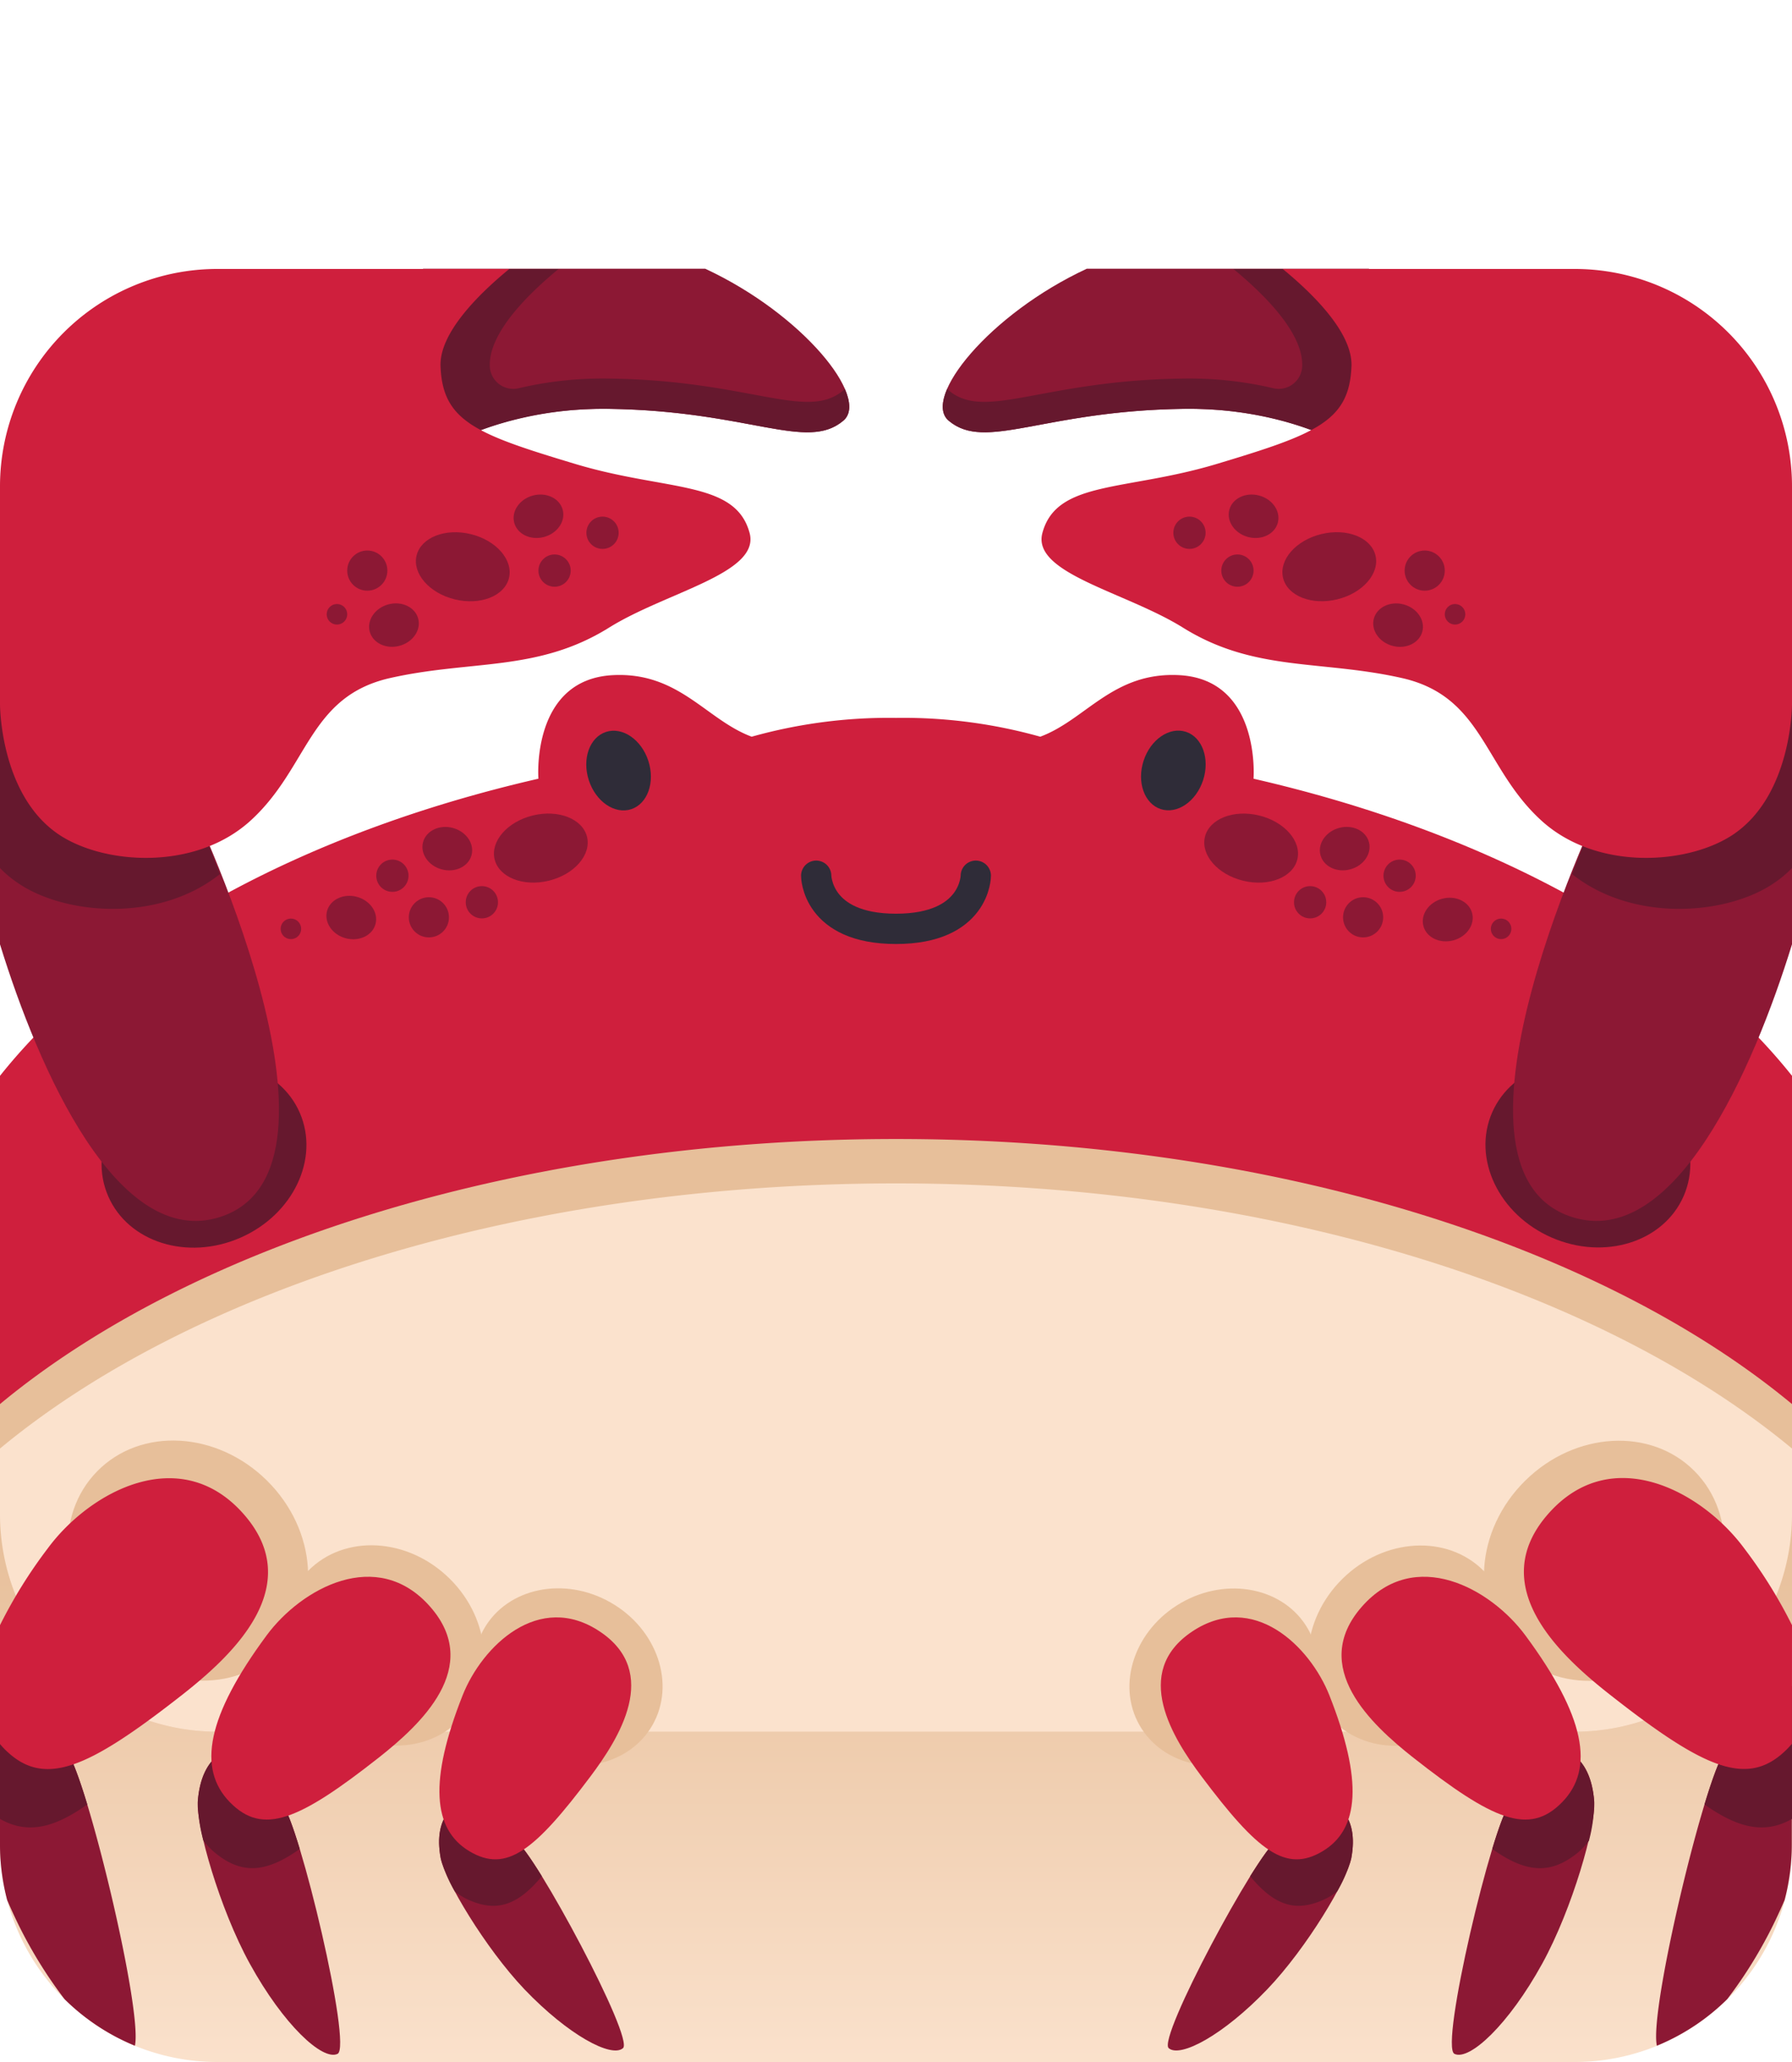 <svg xmlns="http://www.w3.org/2000/svg" xmlns:xlink="http://www.w3.org/1999/xlink" id="Layer_1" data-name="Layer 1" viewBox="0 0 300 345"><defs><style>.cls-1{fill:url(#linear-gradient);}.cls-2{fill:#cf1f3d;}.cls-3{fill:#8c1834;}.cls-4{fill:#e7bf9a;}.cls-5{fill:#fbe2cd;}.cls-6{fill:#66182e;}.cls-7{fill:none;stroke:#2f2c38;stroke-linecap:round;stroke-miterlimit:10;stroke-width:5.07px;}.cls-8{fill:#2f2c38;}</style><linearGradient id="linear-gradient" x1="150" y1="347.35" x2="150" y2="140.5" gradientUnits="userSpaceOnUse"><stop offset="0" stop-color="#fbe2cd"/><stop offset="0.44" stop-color="#e7bf9a"/></linearGradient></defs><g id="underwater"><path class="cls-1" d="M263.62,345H36.38A36.38,36.38,0,0,1,0,308.62V226.39H300v82.23A36.38,36.38,0,0,1,263.62,345Z"/><path class="cls-2" d="M209.86,130.29v-.16s1.18-16.49-12.5-17.17c-11.06-.55-15.57,7.46-23.21,10.3A85.08,85.08,0,0,0,150,120.11a85.08,85.08,0,0,0-24.16,3.15c-7.64-2.84-12.15-10.85-23.21-10.3-13.68.68-12.5,17.17-12.5,17.17v.16C50.4,139.4,18.07,157.3,0,180v56.54H300V180C281.93,157.3,249.6,139.4,209.86,130.29Z"/><ellipse class="cls-3" cx="209.46" cy="141.9" rx="5.62" ry="7.96" transform="translate(22.16 311.99) rotate(-76.36)"/><ellipse class="cls-3" cx="225.12" cy="141.99" rx="4.2" ry="3.59" transform="translate(-29.08 63.1) rotate(-15)"/><ellipse class="cls-3" cx="241.2" cy="153.52" rx="4.2" ry="3.59" transform="matrix(0.97, -0.26, 0.26, 0.97, -31.51, 67.65)"/><circle class="cls-3" cx="219.33" cy="150.96" r="2.7"/><circle class="cls-3" cx="251.3" cy="155.41" r="1.72"/><circle class="cls-3" cx="228.2" cy="153.48" r="3.36"/><circle class="cls-3" cx="234.31" cy="146.52" r="2.7"/><ellipse class="cls-3" cx="90.54" cy="141.9" rx="7.96" ry="5.62" transform="translate(-30.91 25.35) rotate(-13.64)"/><ellipse class="cls-3" cx="74.88" cy="141.99" rx="3.59" ry="4.2" transform="translate(-81.65 177.57) rotate(-75)"/><ellipse class="cls-3" cx="58.8" cy="153.52" rx="3.59" ry="4.2" transform="translate(-104.7 170.58) rotate(-75)"/><circle class="cls-3" cx="80.67" cy="150.96" r="2.7"/><circle class="cls-3" cx="48.7" cy="155.41" r="1.72"/><circle class="cls-3" cx="71.8" cy="153.48" r="3.36"/><circle class="cls-3" cx="65.69" cy="146.52" r="2.7"/><path class="cls-4" d="M150,190.57c-62.61,0-117.75,17.62-150,44.35v18.44a36.38,36.38,0,0,0,36.38,36.38H263.62A36.38,36.38,0,0,0,300,253.36V234.92C267.75,208.19,212.62,190.57,150,190.57Z"/><path class="cls-5" d="M0,242.36v11a36.38,36.38,0,0,0,36.38,36.38H263.62A36.38,36.38,0,0,0,300,253.36v-11C267.75,215.63,212.62,198,150,198S32.25,215.63,0,242.36Z"/><ellipse class="cls-4" cx="31.45" cy="261.12" rx="18.82" ry="21.31" transform="translate(-176.43 100.01) rotate(-45.36)"/><path class="cls-3" d="M1.13,281.85a4.77,4.77,0,0,0-1.13.29v26.48a36.51,36.51,0,0,0,1.2,9.29c1.06,2.46,2.2,4.84,3.39,7a74.81,74.81,0,0,0,6.2,9.56,36.44,36.44,0,0,0,11.79,7.81c1.36-5.94-8.33-45.95-11.49-49.3C7.72,289.42,1.13,281.85,1.13,281.85Z"/><path class="cls-6" d="M0,282.14v22.19c4.4,2.49,8.78,1.73,14.61-2.42-1.41-4.65-2.69-8.05-3.52-8.93-3.37-3.56-10-11.13-10-11.13A4.77,4.77,0,0,0,0,282.14Z"/><path class="cls-2" d="M8,259.06a80.46,80.46,0,0,0-8,12.85v19.9c.21.24.42.48.64.71,6.59,6.74,13.81,3.62,29.92-9,8.19-6.45,20.89-18.06,10.24-30.18S14.94,249.65,8,259.06Z"/><ellipse class="cls-4" cx="64.24" cy="275.32" rx="15.7" ry="17.78" transform="translate(-176.79 127.56) rotate(-45.36)"/><path class="cls-3" d="M38.93,292.62s-5.2.44-5.82,8.82c-.29,4,3.62,17.87,8.71,27.11,5.62,10.21,12.18,16.3,14.69,15.09s-6.46-38.76-9.26-41.73S38.93,292.62,38.93,292.62Z"/><path class="cls-6" d="M50.18,309.36c-1.17-3.88-2.24-6.72-2.93-7.45-2.81-3-8.32-9.3-8.32-9.3s-5.2.45-5.82,8.83a26.08,26.08,0,0,0,.94,6.51,11.94,11.94,0,0,0,2.32,2.34C40.61,313.58,44.6,313.33,50.18,309.36Z"/><path class="cls-2" d="M63.5,294c-13.44,10.57-19.48,13.17-25,7.55s-3.85-14.43,6.13-27.92c5.8-7.85,18.49-14.92,27.38-4.81S70.33,288.59,63.5,294Z"/><ellipse class="cls-4" cx="95.12" cy="280.59" rx="14.34" ry="16.24" transform="translate(-195.69 223.98) rotate(-60.26)"/><path class="cls-3" d="M76.85,301.79s-4.48,1.62-3.06,9.16c.67,3.58,7.39,14.92,14,21.88,7.36,7.69,14.57,11.52,16.5,9.86S89.55,310,86.37,308,76.85,301.79,76.85,301.79Z"/><path class="cls-6" d="M90.71,313.92c-1.95-3.14-3.56-5.4-4.34-5.88-3.18-2-9.52-6.25-9.52-6.25s-4.48,1.62-3.06,9.16a23.47,23.47,0,0,0,2.36,5.52A10.89,10.89,0,0,0,78.74,318C83.26,319.9,86.72,318.74,90.71,313.92Z"/><path class="cls-2" d="M98.85,297.22c-9.38,12.49-14.09,16.2-20.26,12.52s-6.78-11.82-1.15-26.07c3.28-8.29,12.81-17.51,23-10.68S103.61,290.87,98.85,297.22Z"/><ellipse class="cls-4" cx="268.55" cy="261.12" rx="21.31" ry="18.82" transform="translate(-106.01 264.04) rotate(-44.64)"/><path class="cls-3" d="M300,282.14a4.77,4.77,0,0,0-1.13-.29s-6.59,7.57-10,11.13c-3.16,3.35-12.85,43.36-11.49,49.3a36.44,36.44,0,0,0,11.79-7.81,74.81,74.81,0,0,0,6.2-9.56c1.19-2.16,2.33-4.54,3.39-7a36.51,36.51,0,0,0,1.2-9.29Z"/><path class="cls-6" d="M300,304.33V282.14a4.77,4.77,0,0,0-1.13-.29s-6.59,7.57-10,11.13c-.83.88-2.11,4.28-3.52,8.93C291.22,306.06,295.6,306.82,300,304.33Z"/><path class="cls-2" d="M300,271.91a80.46,80.46,0,0,0-8-12.85c-6.95-9.41-22.15-17.88-32.81-5.77s2.05,23.73,10.24,30.18c16.11,12.67,23.33,15.79,29.92,9,.22-.23.43-.47.64-.71Z"/><ellipse class="cls-4" cx="235.76" cy="275.32" rx="17.78" ry="15.7" transform="translate(-125.45 245.1) rotate(-44.64)"/><path class="cls-3" d="M261.07,292.62s5.2.44,5.82,8.82c.29,4-3.62,17.87-8.71,27.11-5.62,10.21-12.18,16.3-14.69,15.09s6.46-38.76,9.26-41.73S261.07,292.62,261.07,292.62Z"/><path class="cls-6" d="M249.82,309.36c1.17-3.88,2.24-6.72,2.93-7.45,2.81-3,8.32-9.3,8.32-9.3s5.2.45,5.82,8.83A26.08,26.08,0,0,1,266,308a11.94,11.94,0,0,1-2.32,2.34C259.39,313.58,255.4,313.33,249.82,309.36Z"/><path class="cls-2" d="M236.5,294c13.44,10.57,19.48,13.17,25,7.55s3.85-14.43-6.13-27.92c-5.8-7.85-18.49-14.92-27.38-4.81S229.67,288.59,236.5,294Z"/><ellipse class="cls-4" cx="204.88" cy="280.59" rx="16.24" ry="14.34" transform="translate(-112.21 138.61) rotate(-29.74)"/><path class="cls-3" d="M223.15,301.79s4.48,1.62,3.06,9.16c-.67,3.58-7.39,14.92-14.05,21.88-7.36,7.69-14.57,11.52-16.5,9.86s14.79-32.69,18-34.65S223.15,301.79,223.15,301.79Z"/><path class="cls-6" d="M209.29,313.92c2-3.14,3.56-5.4,4.34-5.88,3.18-2,9.52-6.25,9.52-6.25s4.48,1.62,3.06,9.16a23.47,23.47,0,0,1-2.36,5.52,10.89,10.89,0,0,1-2.59,1.52C216.74,319.9,213.28,318.74,209.29,313.92Z"/><path class="cls-2" d="M201.15,297.22c9.38,12.49,14.09,16.2,20.26,12.52s6.78-11.82,1.15-26.07c-3.28-8.29-12.81-17.51-23-10.68S196.39,290.87,201.15,297.22Z"/><path class="cls-7" d="M163.36,146.52s0,8.89-13.36,8.89-13.36-8.89-13.36-8.89"/><ellipse class="cls-8" cx="103.56" cy="128.92" rx="5.24" ry="6.8" transform="translate(-34.82 38.39) rotate(-18.03)"/><ellipse class="cls-8" cx="196.44" cy="128.92" rx="6.8" ry="5.24" transform="translate(13.04 275.8) rotate(-71.97)"/><ellipse class="cls-6" cx="34.16" cy="193.15" rx="17.49" ry="15.2" transform="translate(-74.28 29.71) rotate(-23.53)"/><path class="cls-3" d="M0,111.88V158c6.5,21.06,19.7,51.07,36.81,45.63,25.09-8-5.46-70.51-5.46-70.51Z"/><path class="cls-6" d="M36.81,146.25c-3-7.8-5.46-13.14-5.46-13.14L0,111.88v33.35a18,18,0,0,0,3,2.51C10.76,153.07,26.54,154.44,36.81,146.25Z"/><path class="cls-3" d="M57.14,57.85C55.37,65.68,66.76,80,66.76,80S78.52,68.07,102,68.41s33,7.15,39.15,2c4.57-3.81-6.75-17.86-23.09-25.45H70.86C62.91,48.7,58.06,53.77,57.14,57.85Z"/><path class="cls-6" d="M141.43,65.07a2.4,2.4,0,0,1-.28.27c-6.12,5.11-15.66-1.7-39.15-2a61.41,61.41,0,0,0-15.1,1.6A3.93,3.93,0,0,1,82,61.31v-.05c-.2-5.49,6.27-11.95,11.52-16.26H70.86c-8,3.7-12.8,8.77-13.72,12.85C55.37,65.68,66.76,80,66.76,80l.06-.06,0,0c.1-.1.29-.28.58-.53l0,0c2-1.72,8.18-6.5,18.62-9.14h0A60.77,60.77,0,0,1,102,68.41c23.49.34,33,7.15,39.15,2C142.46,69.36,142.46,67.44,141.43,65.07Z"/><path class="cls-2" d="M85.26,45H36.38A36.38,36.38,0,0,0,0,81.38v36.39s-.07,15.09,9.75,21.79c7.49,5.1,23,6.27,32.34-2.39,9.59-8.85,9.63-20.67,23.24-23.73s24.68-1,36.6-8.41c9.61-6,25.39-9.08,23.56-15.86-2.38-8.85-13.94-6.94-29.27-11.57-16.64-5-22.13-7.15-22.47-16.34C73.55,55.77,80,49.31,85.26,45Z"/><ellipse class="cls-3" cx="77.47" cy="94.82" rx="5.62" ry="7.96" transform="translate(-32.94 147.75) rotate(-76.36)"/><ellipse class="cls-3" cx="90.14" cy="86.38" rx="4.2" ry="3.59" transform="translate(-19.28 26.27) rotate(-15)"/><ellipse class="cls-3" cx="65.95" cy="104.59" rx="4.2" ry="3.59" transform="translate(-24.82 20.63) rotate(-15)"/><circle class="cls-3" cx="92.84" cy="95.47" r="2.7"/><circle class="cls-3" cx="56.41" cy="102.78" r="1.72"/><circle class="cls-3" cx="61.49" cy="95.47" r="3.36"/><circle class="cls-3" cx="100.87" cy="89.14" r="2.7"/><ellipse class="cls-6" cx="265.84" cy="193.15" rx="15.2" ry="17.49" transform="translate(-17.39 359.75) rotate(-66.47)"/><path class="cls-3" d="M300,111.88V158c-6.5,21.06-19.7,51.07-36.81,45.63-25.09-8,5.46-70.51,5.46-70.51Z"/><path class="cls-6" d="M263.19,146.25c3-7.8,5.46-13.14,5.46-13.14L300,111.88v33.35a18,18,0,0,1-3,2.51C289.24,153.07,273.46,154.44,263.19,146.25Z"/><path class="cls-3" d="M242.86,57.85c1.77,7.83-9.62,22.13-9.62,22.13S221.48,68.07,198,68.41s-33,7.15-39.15,2c-4.57-3.81,6.75-17.86,23.09-25.45h47.2C237.09,48.7,241.94,53.77,242.86,57.85Z"/><path class="cls-6" d="M158.57,65.07a2.4,2.4,0,0,0,.28.27c6.12,5.11,15.66-1.7,39.15-2a61.41,61.41,0,0,1,15.1,1.6A3.93,3.93,0,0,0,218,61.31v-.05c.2-5.49-6.27-11.95-11.52-16.26h22.68c8,3.7,12.8,8.77,13.72,12.85,1.77,7.83-9.62,22.13-9.62,22.13l-.06-.06,0,0c-.1-.1-.29-.28-.58-.53l0,0c-2-1.72-8.18-6.5-18.62-9.14h0A60.77,60.77,0,0,0,198,68.41c-23.49.34-33,7.15-39.15,2C157.54,69.36,157.54,67.44,158.57,65.07Z"/><path class="cls-2" d="M214.74,45h48.88A36.38,36.38,0,0,1,300,81.38v36.39s.07,15.09-9.75,21.79c-7.49,5.1-23,6.27-32.34-2.39-9.59-8.85-9.63-20.67-23.24-23.73s-24.68-1-36.6-8.41c-9.61-6-25.39-9.08-23.56-15.86,2.38-8.85,13.94-6.94,29.27-11.57,16.64-5,22.13-7.15,22.47-16.34C226.45,55.77,220,49.31,214.74,45Z"/><ellipse class="cls-3" cx="222.53" cy="94.82" rx="7.96" ry="5.62" transform="translate(-16.08 55.15) rotate(-13.64)"/><ellipse class="cls-3" cx="209.86" cy="86.38" rx="3.59" ry="4.2" transform="translate(72.11 266.73) rotate(-75)"/><ellipse class="cls-3" cx="234.05" cy="104.59" rx="3.59" ry="4.2" transform="translate(72.45 303.6) rotate(-75)"/><circle class="cls-3" cx="207.16" cy="95.47" r="2.7"/><circle class="cls-3" cx="243.59" cy="102.78" r="1.72"/><circle class="cls-3" cx="238.51" cy="95.47" r="3.36"/><circle class="cls-3" cx="199.13" cy="89.14" r="2.7"/></g></svg>